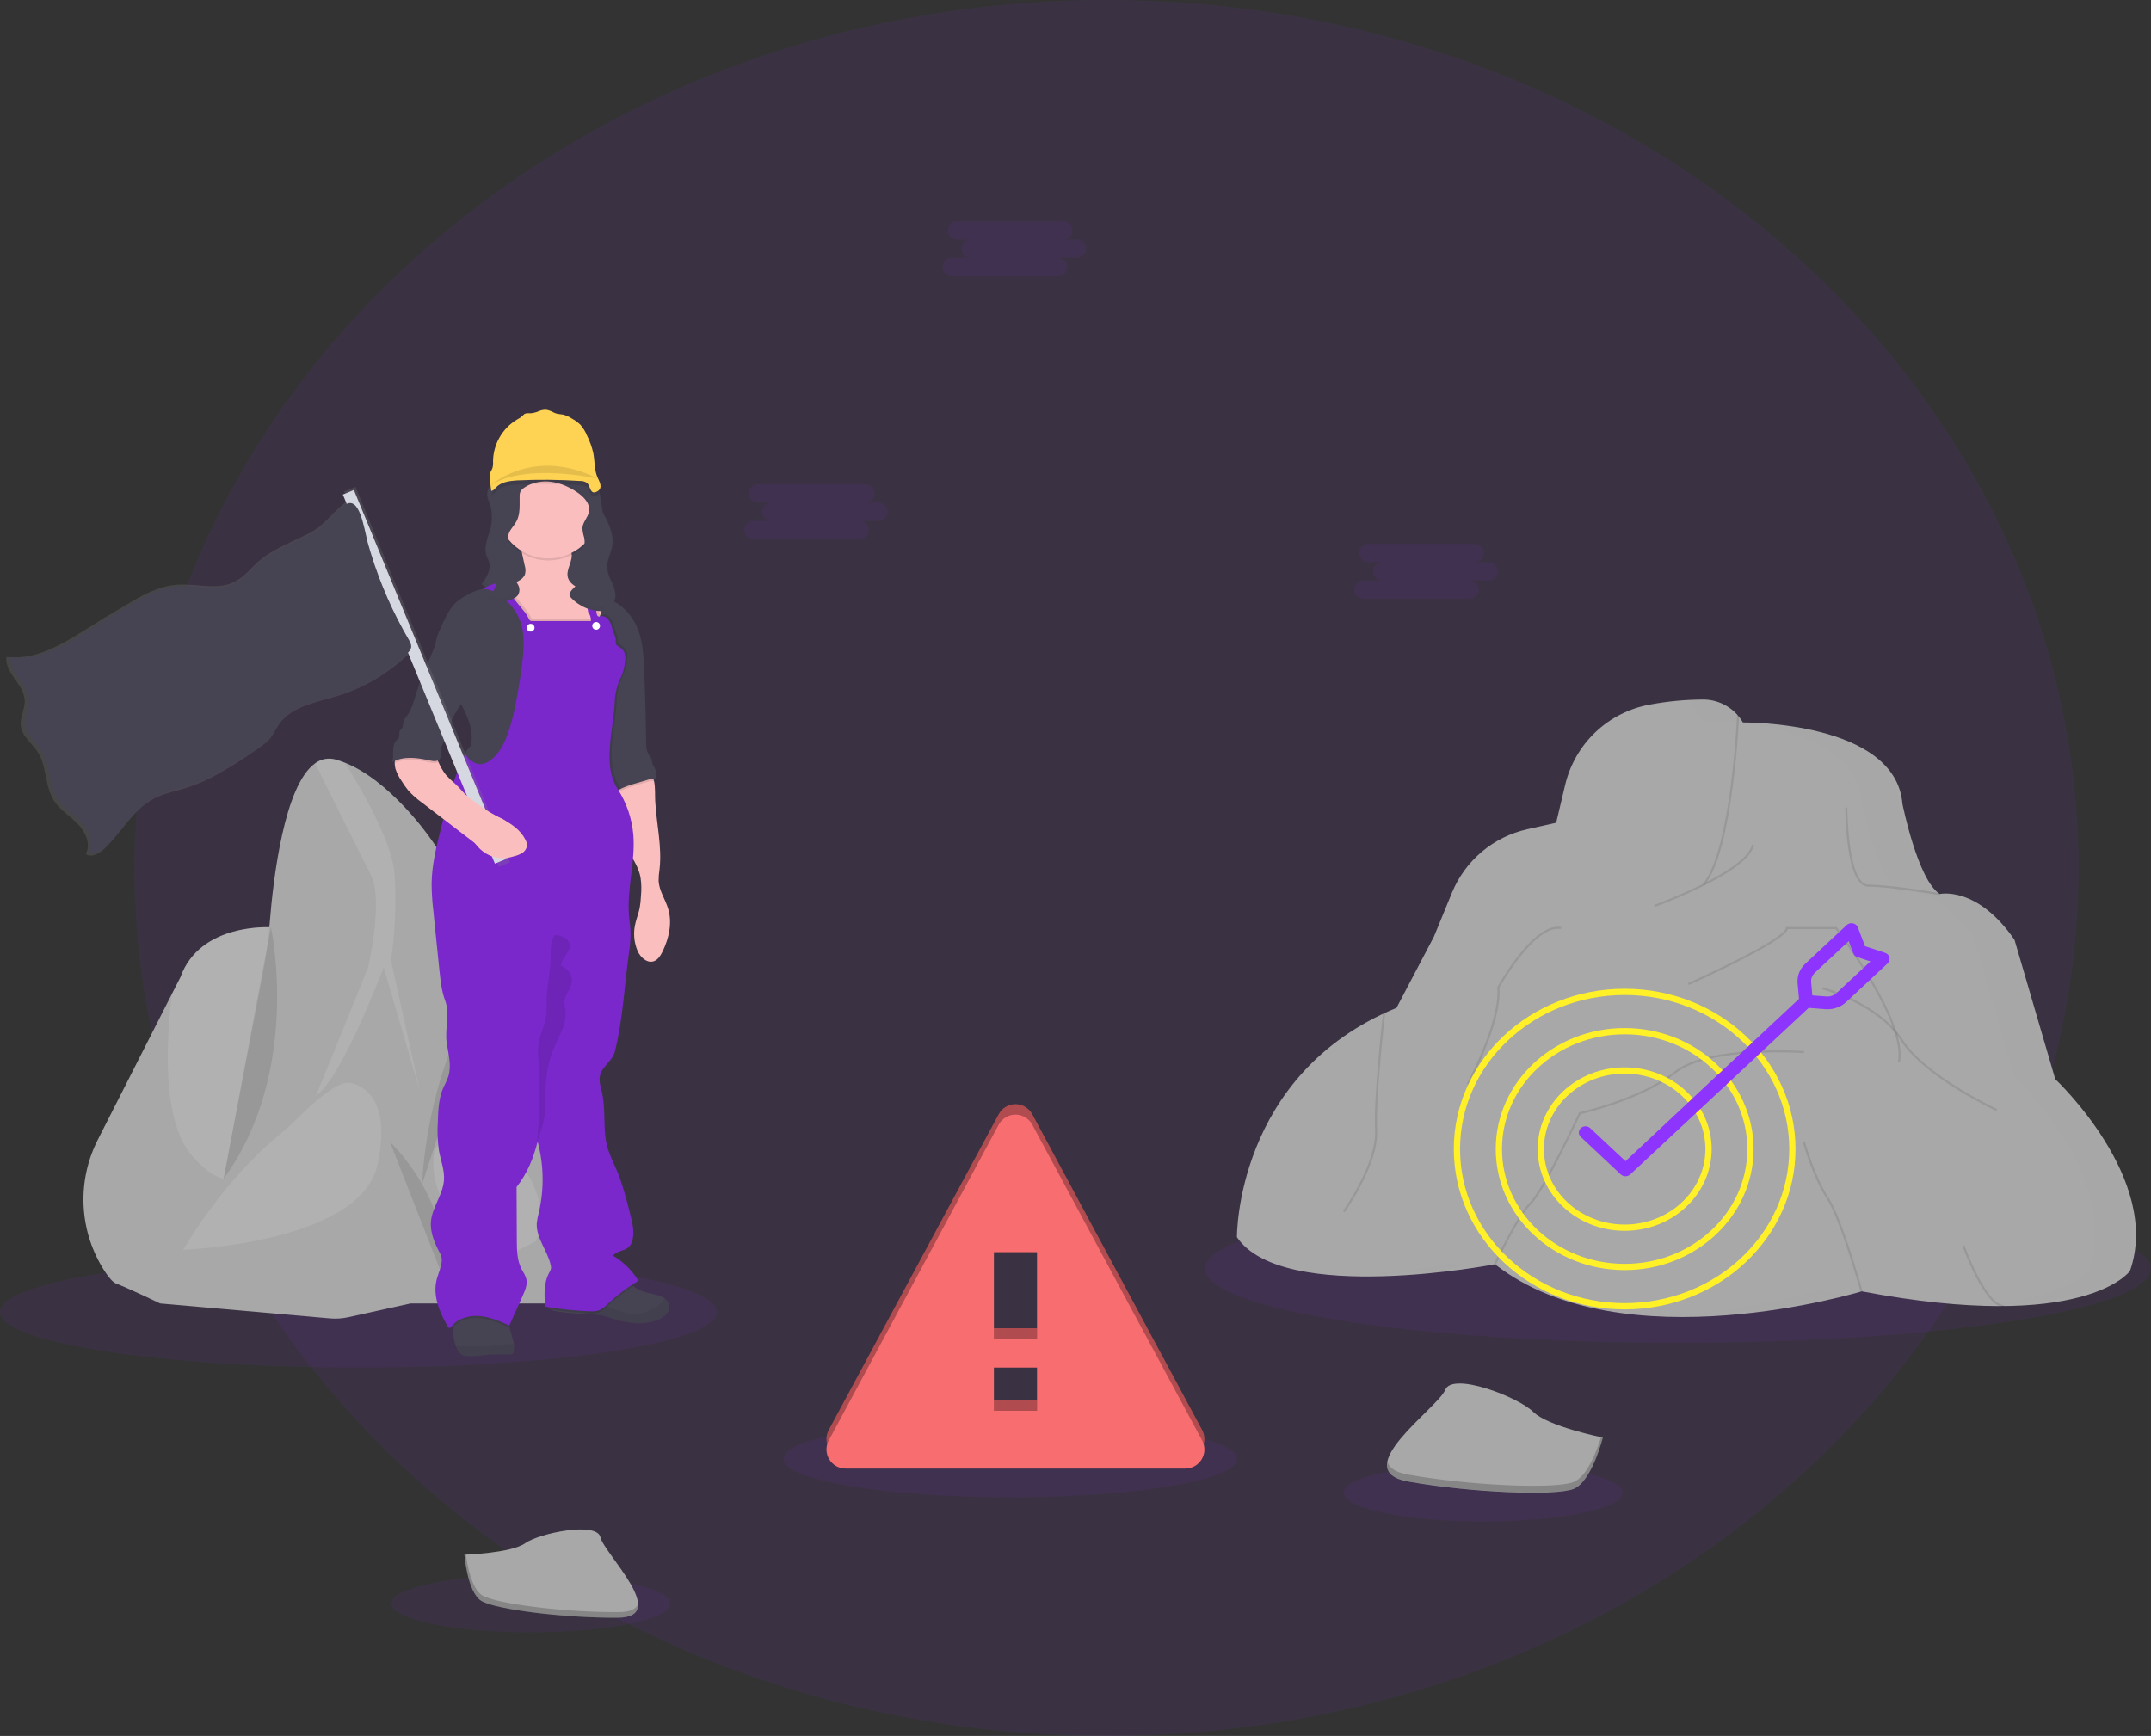<svg width="1032" height="833" viewBox="0 0 1032 833" fill="none" xmlns="http://www.w3.org/2000/svg">
<rect x="0" y="0" width="1032" height="833" fill="#333333" stroke="none"/>
<g clip-path="url(#clip0)">
<path opacity="0.1" d="M530.872 833.01C788.441 833.01 997.243 646.534 997.243 416.505C997.243 186.476 788.441 0 530.872 0C273.302 0 64.5 186.476 64.5 416.505C64.5 646.534 273.302 833.01 530.872 833.01Z" fill="#7A28CB"/>
<path opacity="0.1" d="M171.96 656.242C266.931 656.242 343.92 644.301 343.92 629.571C343.92 614.84 266.931 602.899 171.96 602.899C76.989 602.899 0 614.84 0 629.571C0 644.301 76.989 656.242 171.96 656.242Z" fill="#7A28CB"/>
<path opacity="0.1" d="M254.615 783.299C291.554 783.299 321.499 777.109 321.499 769.473C321.499 761.837 291.554 755.647 254.615 755.647C217.675 755.647 187.73 761.837 187.73 769.473C187.73 777.109 217.675 783.299 254.615 783.299Z" fill="#7A28CB"/>
<path opacity="0.1" d="M711.632 730.106C748.572 730.106 778.517 723.916 778.517 716.28C778.517 708.644 748.572 702.453 711.632 702.453C674.693 702.453 644.748 708.644 644.748 716.28C644.748 723.916 674.693 730.106 711.632 730.106Z" fill="#7A28CB"/>
<path opacity="0.1" d="M484.679 718.506C544.748 718.506 593.443 710.251 593.443 700.068C593.443 689.885 544.748 681.63 484.679 681.63C424.61 681.63 375.914 689.885 375.914 700.068C375.914 710.251 424.61 718.506 484.679 718.506Z" fill="#7A28CB"/>
<path opacity="0.1" d="M805.162 644.338C930.45 644.338 1032.02 628.419 1032.02 608.782C1032.02 589.145 930.45 573.227 805.162 573.227C679.874 573.227 578.308 589.145 578.308 608.782C578.308 628.419 679.874 644.338 805.162 644.338Z" fill="#7A28CB"/>
<path d="M47.019 546.719C41.923 556.639 39.542 567.732 40.12 578.871C40.698 590.009 44.213 600.796 50.308 610.135C52.307 613.136 54.147 615.297 55.617 615.867C62.665 618.638 76.782 625.451 76.782 625.451L110.775 612.086C110.775 612.086 116.294 582.874 121.513 557.794C125.072 540.687 128.511 525.51 129.921 522.849C133.44 516.297 129.921 444.957 129.921 444.957C129.921 444.957 95.928 442.677 86.58 468.897L82.491 476.901L47.019 546.719Z" fill="#A8A8A8"/>
<path opacity="0.1" d="M92.131 554.621C112.797 578.322 121.515 557.823 121.515 557.823C125.074 540.715 128.513 525.538 129.923 522.877C133.442 516.324 129.923 444.983 129.923 444.983C129.923 444.983 95.93 442.702 86.582 468.923L82.493 476.927C79.873 497.906 77.284 537.564 92.131 554.621Z" fill="white"/>
<path d="M96.675 620.681L216.647 606.815L238.052 465.872L221.865 429.266C215.027 413.677 205.558 399.382 193.872 387.007C185.724 378.414 175.876 370.15 165.519 365.998C164.103 365.427 162.658 364.933 161.19 364.517C159.501 364.004 157.716 363.897 155.979 364.205C154.242 364.513 152.601 365.226 151.192 366.288C136.395 376.783 131.107 421.403 129.397 442.882C128.694 451.709 127.502 460.489 125.828 469.184L96.675 620.681Z" fill="#A8A8A8"/>
<path opacity="0.1" d="M176.559 464.362L151.567 525.889C164.663 516.305 184.067 464.112 184.067 464.112L201.452 523.618L187.596 460.9C189.624 447.281 190.214 433.485 189.355 419.742C188.256 403.995 173.49 378.724 165.473 365.998C164.057 365.427 162.612 364.933 161.144 364.517C159.456 364.004 157.671 363.897 155.933 364.205C154.196 364.513 152.556 365.226 151.147 366.288C157.445 378.944 173.19 410.588 177.989 419.992C184.077 431.837 176.559 464.362 176.559 464.362Z" fill="white"/>
<path d="M196.952 625.465H262.046C264.724 625.466 267.374 624.922 269.835 623.865C272.296 622.809 274.516 621.263 276.361 619.322C278.206 617.38 279.637 615.083 280.568 612.57C281.498 610.058 281.907 607.382 281.772 604.706C280.332 576.773 276.683 526.971 268.005 495.357C263.316 478.3 257.867 469.346 252.869 464.934C250.524 462.67 247.498 461.245 244.261 460.882C241.805 460.67 239.347 461.267 237.262 462.583C225.175 474.178 211.058 535.195 211.058 535.195L196.952 625.465Z" fill="#A8A8A8"/>
<path opacity="0.1" d="M257.045 571.36C259.724 578.792 260.784 587.363 257.045 595.715L242.538 602.887C242.538 602.887 203.547 586.353 208.286 552.466C208.286 552.466 209.566 545.464 222.992 546.004C230.544 546.369 237.815 548.976 243.88 553.492C249.944 558.008 254.527 564.228 257.045 571.36V571.36Z" fill="white"/>
<path opacity="0.1" d="M241.566 482.26C241.116 470.375 247.565 466.253 252.893 464.942C250.549 462.678 247.523 461.254 244.285 460.89C240.576 463.996 237.947 468.2 236.777 472.896L223.18 539.215C223.18 539.215 242.326 502.179 241.566 482.26Z" fill="white"/>
<path d="M179.837 534.706L212.069 578.822L217.658 615.236L196.943 625.47L167.08 632.073C164.203 632.712 161.246 632.904 158.312 632.643L76.821 625.47L87.908 599.75L126.199 545.96L179.837 534.706Z" fill="#A8A8A8"/>
<path opacity="0.1" d="M167.373 519.547C167.373 519.547 189.368 521.057 181.11 558.874C172.852 596.691 87.881 599.722 87.881 599.722C87.881 599.722 105.937 567.708 133.711 544.768C136.83 542.197 139.839 539.515 142.709 536.654C149.097 530.261 161.314 519.026 167.373 519.547Z" fill="white"/>
<path opacity="0.1" d="M187.151 548.067C187.151 548.067 216.954 575.209 214.145 616.978Z" fill="black"/>
<path opacity="0.1" d="M237.277 462.58C237.277 462.58 206.004 504.196 202.495 568.23Z" fill="black"/>
<path opacity="0.1" d="M129.962 444.958C129.962 444.958 145.098 513.738 107.307 565.581Z" fill="black"/>
<path d="M405.653 699.669H568.761C570.337 699.661 571.885 699.244 573.253 698.46C574.621 697.676 575.763 696.551 576.568 695.195C577.373 693.838 577.814 692.297 577.848 690.719C577.881 689.142 577.506 687.583 576.759 686.194L495.245 534.646C494.464 533.193 493.304 531.979 491.889 531.133C490.473 530.287 488.855 529.84 487.207 529.84C485.558 529.84 483.94 530.287 482.525 531.133C481.109 531.979 479.95 533.193 479.168 534.646L397.614 686.194C396.866 687.586 396.491 689.149 396.526 690.729C396.561 692.31 397.006 693.854 397.815 695.212C398.625 696.57 399.773 697.694 401.147 698.475C402.52 699.256 404.073 699.668 405.653 699.669V699.669ZM497.585 671.977H476.829V651.218H497.585V671.977ZM497.585 637.372H476.829V595.843H497.585V637.372Z" fill="#A8494B"/>
<path opacity="0.1" d="M405.653 699.669H568.761C570.337 699.661 571.885 699.244 573.253 698.46C574.621 697.676 575.763 696.551 576.568 695.195C577.373 693.838 577.814 692.297 577.848 690.719C577.881 689.142 577.506 687.583 576.759 686.194L495.245 534.646C494.464 533.193 493.304 531.979 491.889 531.133C490.473 530.287 488.855 529.84 487.207 529.84C485.558 529.84 483.94 530.287 482.525 531.133C481.109 531.979 479.95 533.193 479.168 534.646L397.614 686.194C396.866 687.586 396.491 689.149 396.526 690.729C396.561 692.31 397.006 693.854 397.815 695.212C398.625 696.57 399.773 697.694 401.147 698.475C402.52 699.256 404.073 699.668 405.653 699.669V699.669ZM497.585 671.977H476.829V651.218H497.585V671.977ZM497.585 637.372H476.829V595.843H497.585V637.372Z" fill="#F86D70"/>
<path d="M405.653 704.692H568.761C570.337 704.684 571.885 704.267 573.253 703.483C574.621 702.699 575.763 701.574 576.568 700.218C577.373 698.861 577.814 697.319 577.848 695.742C577.881 694.165 577.506 692.605 576.759 691.216L495.245 539.663C494.464 538.21 493.304 536.996 491.889 536.15C490.473 535.304 488.855 534.857 487.207 534.857C485.558 534.857 483.94 535.304 482.525 536.15C481.109 536.996 479.95 538.21 479.168 539.663L397.614 691.216C396.866 692.608 396.491 694.171 396.526 695.752C396.561 697.333 397.006 698.877 397.815 700.235C398.625 701.592 399.773 702.717 401.147 703.498C402.52 704.279 404.073 704.691 405.653 704.692V704.692ZM497.585 676.999H476.829V656.239H497.585V676.999ZM497.585 642.392H476.829V600.863H497.585V642.392Z" fill="#F86D70"/>
<path d="M233.76 236.832C233.65 238.923 234.69 240.834 235.3 242.834C236.309 246.699 236.208 250.77 235.01 254.58C233.89 258.581 232.011 262.813 233.44 266.725C233.77 267.645 234.27 268.486 234.57 269.406C235.81 273.208 233.51 277.21 230.991 280.321L240.879 287.254C242.323 288.452 244.04 289.273 245.878 289.645C247.728 289.865 249.877 288.875 250.257 287.054C250.387 286.434 250.257 285.784 250.377 285.153C250.499 284.338 250.814 283.564 251.296 282.896C251.777 282.227 252.412 281.684 253.147 281.312C254.632 280.583 256.288 280.275 257.936 280.421C264.005 280.751 269.164 284.743 274.683 287.304C278.321 288.881 282.092 290.133 285.951 291.046C288.14 291.616 290.57 292.136 292.549 291.046C294.529 289.955 295.439 287.424 295.289 285.133C294.982 282.855 294.271 280.649 293.189 278.62C292.098 276.594 291.441 274.362 291.26 272.067C291.26 268.706 293.099 265.645 293.719 262.343C294.589 257.651 292.819 252.879 290.66 248.617C288.5 244.355 285.881 240.253 284.831 235.611C284.622 234.204 284.257 232.825 283.741 231.499C283.241 230.493 282.563 229.585 281.741 228.818C278.032 225.147 272.743 223.406 267.564 223.026C262.385 222.646 257.156 223.496 252.017 224.386C250.056 224.666 248.125 225.125 246.248 225.757C243.565 226.824 241.018 228.204 238.659 229.869C236.32 231.489 233.91 233.86 233.76 236.832Z" fill="#464353"/>
<g opacity="0.1">
<path opacity="0.1" d="M291.208 270.016C291.208 270.316 291.208 270.616 291.268 270.906C291.578 267.975 293.118 265.224 293.668 262.293C293.88 261.118 293.944 259.921 293.858 258.731C293.858 259.251 293.758 259.731 293.668 260.292C293.038 263.593 291.168 266.654 291.208 270.016Z" fill="black"/>
<path opacity="0.1" d="M235.955 246.833C236.072 244.808 235.846 242.779 235.285 240.83C234.693 239.312 234.209 237.754 233.835 236.168C233.835 236.378 233.755 236.578 233.745 236.788C233.635 238.879 234.675 240.79 235.285 242.791C235.671 244.106 235.896 245.463 235.955 246.833V246.833Z" fill="black"/>
<path opacity="0.1" d="M295.179 284.593C295.109 285.487 294.83 286.352 294.364 287.118C293.899 287.884 293.26 288.531 292.499 289.005C290.499 290.095 288.09 289.575 285.9 289.005C282.04 288.093 278.269 286.837 274.632 285.253C269.113 282.702 263.954 278.71 257.885 278.38C256.238 278.234 254.582 278.541 253.096 279.27C252.362 279.643 251.727 280.186 251.245 280.854C250.763 281.523 250.449 282.297 250.327 283.112C250.257 283.742 250.327 284.392 250.207 285.013C249.817 286.834 247.677 287.824 245.828 287.604C243.99 287.232 242.272 286.41 240.829 285.213L231.94 278.97C231.61 279.42 231.28 279.86 230.94 280.271L240.829 287.214C242.272 288.411 243.99 289.233 245.828 289.605C247.677 289.825 249.827 288.834 250.207 287.014C250.337 286.393 250.207 285.743 250.327 285.113C250.449 284.298 250.763 283.524 251.245 282.855C251.727 282.187 252.362 281.644 253.096 281.271C254.582 280.542 256.238 280.234 257.885 280.381C263.954 280.711 269.113 284.703 274.632 287.254C278.269 288.838 282.04 290.094 285.9 291.005C288.09 291.576 290.519 292.096 292.499 291.005C294.479 289.915 295.389 287.384 295.239 285.093C295.229 284.923 295.199 284.763 295.179 284.593Z" fill="black"/>
<path opacity="0.1" d="M234.574 269.341C234.697 269.743 234.788 270.155 234.844 270.572C234.999 269.488 234.907 268.383 234.574 267.34C234.274 266.42 233.774 265.58 233.444 264.659C233.204 263.991 233.049 263.295 232.984 262.588C232.837 263.963 232.994 265.353 233.444 266.66C233.774 267.58 234.274 268.431 234.574 269.341Z" fill="black"/>
</g>
<path d="M246.298 648.961C246.23 649.246 246.068 649.499 245.838 649.681C245.595 649.808 245.322 649.866 245.049 649.851C241.489 649.931 237.93 649.851 234.381 650.101C231.022 650.391 227.653 651.102 224.303 650.722C223.232 650.759 222.175 650.463 221.28 649.873C220.384 649.284 219.694 648.43 219.305 647.43C219.093 646.994 218.906 646.546 218.745 646.089C217.822 643.731 217.357 641.219 217.375 638.686C217.375 638.016 217.375 637.366 217.375 636.685C217.331 635.952 217.234 635.223 217.085 634.504C216.782 633.681 216.818 632.77 217.185 631.973C218.605 629.382 222.034 628.862 224.673 628.662C230.788 628.201 236.937 628.653 242.919 630.002C243.389 632.303 243.919 634.584 244.479 636.865C244.892 638.54 245.332 640.207 245.798 641.868C246.112 642.896 246.365 643.942 246.558 644.999C246.806 646.321 246.716 647.683 246.298 648.961Z" fill="#464353"/>
<path opacity="0.06" d="M246.299 648.972C246.231 649.256 246.069 649.51 245.839 649.692C245.596 649.818 245.323 649.877 245.049 649.862C241.49 649.942 237.931 649.862 234.382 650.112C231.023 650.402 227.654 651.112 224.304 650.732C223.233 650.77 222.176 650.474 221.281 649.884C220.385 649.294 219.695 648.441 219.305 647.441C219.094 647.005 218.907 646.557 218.746 646.1H220.025C224.234 646.1 228.453 645.95 232.662 645.95C233.932 645.95 235.212 645.89 236.471 645.74C237.731 645.59 238.761 645.38 239.911 645.24C241.632 645.075 243.361 645.005 245.089 645.03H246.509C246.769 646.341 246.697 647.696 246.299 648.972Z" fill="black"/>
<path d="M319.928 630.395C318.813 631.696 317.39 632.697 315.788 633.305C308.669 636.305 300.44 634.955 293.091 632.515C291.447 631.904 289.759 631.419 288.042 631.065C286.475 630.845 284.894 630.734 283.312 630.735C282.182 630.735 281.053 630.645 279.923 630.575C277.063 630.394 274.213 630.114 271.374 629.834C269.394 629.689 267.428 629.392 265.494 628.944C264.945 628.803 264.416 628.588 263.925 628.304V628.304C263.505 628.12 263.147 627.82 262.892 627.439C262.637 627.058 262.496 626.612 262.485 626.154C262.565 624.884 263.885 624.154 265.045 623.604C275.333 619.153 286.512 617.223 297.61 615.672C298.739 615.484 299.839 615.148 300.88 614.672C302.13 614.172 302.26 614.992 302.88 615.912C303.173 616.338 303.508 616.734 303.88 617.093C305.085 618.182 306.501 619.012 308.039 619.533C310.739 620.533 313.628 620.803 316.328 621.753C317.145 622.037 317.926 622.413 318.658 622.873C319.303 623.225 319.86 623.72 320.285 624.32C320.71 624.92 320.992 625.609 321.11 626.335C321.228 627.061 321.178 627.804 320.964 628.508C320.751 629.211 320.379 629.857 319.878 630.395H319.928Z" fill="#464353"/>
<path opacity="0.06" d="M319.949 630.389C318.834 631.691 317.411 632.692 315.809 633.3C308.691 636.301 300.462 634.951 293.113 632.51C291.469 631.899 289.781 631.414 288.064 631.059C286.497 630.839 284.917 630.729 283.335 630.729C282.205 630.729 281.075 630.639 279.945 630.569C280.865 629.698 281.805 628.848 282.765 628.028C283.46 627.377 284.262 626.849 285.134 626.467C286.221 626.11 287.379 626.031 288.504 626.237C294.223 627.027 299.362 631.039 305.131 630.689C307.819 630.379 310.419 629.539 312.78 628.218C314.7 627.435 316.412 626.216 317.779 624.656C318.192 624.118 318.507 623.512 318.709 622.865C319.355 623.217 319.911 623.712 320.336 624.312C320.761 624.912 321.043 625.602 321.161 626.328C321.279 627.054 321.229 627.797 321.015 628.501C320.802 629.205 320.43 629.851 319.929 630.389H319.949Z" fill="black"/>
<path d="M317.915 456.53C316.916 458.53 315.636 460.701 313.476 461.322C310.337 462.222 307.318 459.401 305.948 456.439C304.081 452.093 303.729 447.244 304.948 442.673C305.518 440.362 306.388 438.141 306.878 435.82C307.231 433.867 307.445 431.891 307.518 429.908C307.813 426.949 307.743 423.965 307.308 421.024C305.698 412.43 298.31 406.017 295.85 397.573C294.611 393.361 294.671 388.879 294.741 384.488C294.717 383.377 294.832 382.268 295.081 381.186C295.155 380.891 295.255 380.603 295.381 380.326C297.03 376.664 301.919 376.164 305.318 374.033C307.198 372.862 311.467 369.091 313.046 372.532C313.388 373.299 313.642 374.101 313.806 374.923C314.456 377.985 314.196 381.576 314.356 384.468C314.966 395.392 317.685 406.297 316.426 417.162C316.125 419.014 315.978 420.888 315.986 422.765C316.256 427.467 319.195 431.538 320.545 436.04C322.624 442.813 320.955 450.187 317.915 456.53Z" fill="#FBBEBE"/>
<path opacity="0.1" d="M313.886 374.938C313.143 374.668 312.329 374.668 311.586 374.938L304.819 376.939C302.448 377.572 300.136 378.412 297.912 379.45C296.941 379.927 296.02 380.5 295.163 381.161C295.237 380.866 295.338 380.578 295.463 380.3C297.112 376.639 302 376.139 305.399 374.008C307.278 372.837 311.546 369.065 313.126 372.507C313.47 373.286 313.725 374.102 313.886 374.938V374.938Z" fill="black"/>
<path d="M314.296 374.191C313.888 373.944 313.428 373.794 312.953 373.756C312.477 373.718 311.999 373.792 311.557 373.971L304.789 375.972C302.417 376.605 300.105 377.445 297.88 378.483C296.699 379.058 295.595 379.777 294.591 380.624C291.432 375.132 290.592 368.619 290.012 362.316C289.692 358.645 289.452 354.963 289.312 351.311C289.155 348.683 289.209 346.047 289.472 343.428C289.852 340.426 290.722 337.495 291.262 334.514C291.583 332.768 291.79 331.004 291.882 329.231C292.141 325.359 291.963 321.469 291.352 317.636C290.77 313.562 289.841 309.546 288.572 305.631C287.932 303.84 287.163 302.109 286.463 300.349L286.223 299.728C284.959 296.501 283.927 293.188 283.134 289.814C282.814 288.433 282.794 286.983 281.734 286.042C282.729 285.922 283.732 285.882 284.733 285.922C284.933 285.922 285.133 285.922 285.333 285.922C289.44 286.181 293.397 287.565 296.77 289.924C301.115 293.061 304.417 297.432 306.248 302.47C308.358 308.102 308.708 314.225 308.978 320.237C309.517 332.056 309.851 343.881 309.977 355.713C309.977 357.984 310.077 360.405 311.377 362.276C311.742 362.737 312.076 363.222 312.377 363.727C312.847 364.727 312.777 365.838 313.157 366.848C313.436 367.455 313.753 368.043 314.106 368.609C314.554 369.466 314.803 370.412 314.836 371.379C314.869 372.345 314.685 373.306 314.296 374.191Z" fill="#464353"/>
<path d="M247.747 256.753C246.747 256.424 245.747 256.075 244.747 255.756L246.827 255.916C247.173 256.148 247.483 256.43 247.747 256.753Z" fill="#FBBEBE"/>
<path d="M288.714 292.855C288.514 293.535 288.314 294.216 288.094 294.856C287.586 296.5 286.968 298.108 286.244 299.669C285.111 302.233 283.507 304.561 281.515 306.533C280.857 307.226 280.05 307.76 279.155 308.094C278.398 308.287 277.616 308.362 276.836 308.314C274.169 308.314 271.503 308.274 268.837 308.194C266.761 308.217 264.689 308.012 262.658 307.583C260.422 306.973 258.297 306.014 256.359 304.742C248.89 300.119 242.751 293.075 240.122 284.73C239.792 283.67 239.562 282.399 240.292 281.569C241.01 280.982 241.915 280.673 242.841 280.698H242.961C245.111 280.418 247.182 279.707 249.05 278.607C250.261 277.987 251.236 276.989 251.83 275.765C252.235 274.314 252.204 272.776 251.74 271.343L249.52 261.257C249.289 259.642 248.683 258.103 247.751 256.765C248.4 256.995 249.05 257.205 249.75 257.385C255.929 259.056 262.688 258.045 268.747 260.236C271.067 261.087 273.386 262.618 274.086 264.999C275.256 269.001 271.347 273.154 272.466 277.156C273.216 279.878 275.986 281.448 278.465 282.719L280.135 283.57L284.764 285.921L285.404 286.241L285.504 286.291C286.964 287.032 288.504 287.952 289.014 289.523C289.231 290.64 289.127 291.795 288.714 292.855V292.855Z" fill="#FBBEBE"/>
<path opacity="0.1" d="M300.908 316.338C300.738 318.896 300.115 321.403 299.068 323.742C297.061 327.788 295.985 332.232 295.919 336.748C295.149 350.255 290.02 366.333 297.369 377.679C297.548 377.959 297.728 378.239 297.898 378.53C296.718 379.104 295.613 379.824 294.609 380.671C291.45 375.178 290.61 368.665 290.03 362.361C289.71 358.69 289.47 355.008 289.33 351.356C289.174 348.728 289.227 346.091 289.49 343.472C289.87 340.47 290.74 337.539 291.28 334.557C291.601 332.812 291.809 331.047 291.9 329.275C292.159 325.402 291.981 321.512 291.37 317.679C290.789 313.605 289.859 309.588 288.591 305.673C287.951 303.882 287.181 302.151 286.481 300.39L286.241 299.77C285.108 302.334 283.504 304.662 281.512 306.633C280.855 307.326 280.048 307.86 279.153 308.194C278.396 308.388 277.613 308.462 276.833 308.414C274.167 308.414 271.501 308.374 268.835 308.294C266.76 308.317 264.688 308.112 262.657 307.684C260.421 307.073 258.295 306.115 256.358 304.842C248.89 300.22 242.751 293.176 240.122 284.832C239.792 283.772 239.562 282.501 240.292 281.671C241.01 281.084 241.915 280.775 242.841 280.8H242.961L251.959 291.936C252.991 293.114 253.865 294.423 254.558 295.828C254.693 296.299 254.973 296.716 255.358 297.018C255.671 297.161 256.015 297.223 256.358 297.198C264.806 297.198 276.063 297.198 284.512 297.198C284.539 295.7 284.106 294.23 283.272 292.986C283.012 293.046 282.662 293.066 283.202 292.906C282.713 289.658 281.665 286.52 280.103 283.632C280.009 283.433 279.906 283.239 279.793 283.051C279.121 282.061 278.621 280.966 278.313 279.81C279.38 279.469 280.526 279.469 281.592 279.81C282.822 280.34 283.462 281.671 284.002 282.901C284.462 283.902 284.921 284.972 285.331 286.023C285.331 286.133 285.431 286.253 285.471 286.363C286.343 288.433 286.903 290.621 287.131 292.856C287.191 293.677 287.391 294.717 288.071 294.987C288.178 295.036 288.293 295.063 288.411 295.067C289.115 294.81 289.879 294.767 290.607 294.945C291.335 295.123 291.994 295.514 292.5 296.068C293.483 297.195 294.17 298.55 294.499 300.01C294.824 301.469 295.3 302.891 295.919 304.252C297.209 306.713 295.239 307.814 297.568 309.325C298.658 309.924 299.595 310.766 300.308 311.786C300.967 313.207 301.176 314.795 300.908 316.338V316.338Z" fill="black"/>
<path opacity="0.1" d="M242.844 630.053C243.314 632.354 243.843 634.635 244.403 636.916L244.343 637.056C239.774 635.055 235.095 632.964 230.107 632.524C225.478 632.124 220.449 633.374 217.3 636.736C217.256 636.003 217.159 635.274 217.01 634.555C216.706 633.731 216.742 632.821 217.11 632.024C218.529 629.433 221.959 628.912 224.598 628.712C230.713 628.251 236.862 628.703 242.844 630.053Z" fill="black"/>
<path opacity="0.1" d="M282.211 294.832C282.681 294.832 282.511 294.832 282.281 294.912C282.051 294.992 281.671 294.992 282.211 294.832Z" fill="black"/>
<path opacity="0.1" d="M303.925 617.092C299.467 619.935 295.277 623.178 291.408 626.783C290.285 627.986 288.945 628.966 287.459 629.673C285.924 630.167 284.303 630.334 282.7 630.163C276.411 629.908 270.142 629.287 263.925 628.303V628.303C263.505 628.119 263.147 627.818 262.892 627.437C262.637 627.057 262.496 626.611 262.485 626.153C262.565 624.883 263.885 624.153 265.044 623.603C275.332 619.152 286.509 617.222 297.607 615.672C298.736 615.484 299.835 615.148 300.876 614.672C302.126 614.172 302.256 614.992 302.875 615.912C303.184 616.341 303.536 616.736 303.925 617.092V617.092Z" fill="black"/>
<path d="M230.6 283.209C232.07 284.519 233.75 285.58 235.239 286.85C239.238 290.242 241.758 294.984 244.237 299.606C242.767 300.138 241.177 300.245 239.648 299.916C238.862 304.355 238.995 308.907 240.038 313.292C238.038 314.666 236.484 316.596 235.569 318.845C234.859 321.127 234.37 323.472 234.11 325.848C232.67 336.259 231.224 346.671 229.771 357.082C229.741 358.101 229.392 359.085 228.771 359.893C228.493 360.118 228.239 360.369 228.011 360.644C227.705 361.317 227.584 362.059 227.661 362.795C227.601 363.525 227.121 364.396 226.391 364.295C226.037 364.211 225.722 364.006 225.502 363.715C224.772 362.942 224.103 362.112 223.502 361.234C217.603 372.559 214.764 384.765 211.645 397.15C209.415 405.974 207.186 414.898 207.076 424.003C207.106 428.31 207.376 432.612 207.886 436.888L208.766 445.672C209.475 452.736 210.185 459.809 210.955 466.872C211.455 471.354 211.955 475.876 213.564 480.098C215.964 486.511 213.304 493.744 214.324 500.527C215.124 505.84 216.714 511.332 215.114 516.454C214.474 518.505 213.354 520.376 212.515 522.357C210.455 527.279 210.245 532.752 210.065 538.084C209.741 542.758 209.916 547.454 210.585 552.091C211.445 556.883 213.374 561.575 212.995 566.417C212.465 573.31 207.386 579.203 206.766 586.086C206.276 591.578 208.686 596.881 211.275 601.753C213.184 605.345 210.525 609.987 209.515 613.939C207.516 621.682 210.845 629.786 214.924 636.659C215.028 636.895 215.212 637.086 215.444 637.199C215.914 637.369 216.334 636.909 216.644 636.519C219.713 632.577 225.152 631.086 230.141 631.517C235.129 631.947 239.798 634.008 244.377 636.049L250.866 621.592C251.965 619.141 253.085 616.49 252.535 613.859C252.145 611.978 250.936 610.387 250.076 608.666C248.076 604.604 247.976 599.872 247.956 595.32L247.836 569.608C252.895 563.246 255.985 555.682 257.934 547.779C260.925 558.895 261.131 570.579 258.534 581.794C258.053 583.49 257.719 585.224 257.534 586.976C257.144 594.11 262.733 600.142 264.223 607.126C264.367 607.66 264.408 608.217 264.343 608.766C264.175 609.442 263.894 610.085 263.513 610.667C260.833 615.529 261.123 621.422 261.513 626.965C268.524 628.186 275.608 628.945 282.718 629.236C284.321 629.396 285.94 629.229 287.477 628.745C288.964 628.035 290.303 627.05 291.426 625.844C295.966 621.571 300.95 617.798 306.293 614.589C303.309 609.635 299.133 605.507 294.146 602.583C295.755 600.212 299.424 600.402 301.564 598.502C302.638 597.438 303.34 596.055 303.563 594.56C304.363 590.638 303.374 586.556 302.384 582.704C300.464 575.121 298.535 567.508 295.385 560.344C293.961 557.4 292.706 554.377 291.626 551.29C289.007 542.666 290.836 533.282 288.857 524.468C288.217 521.647 287.187 518.735 287.907 515.924C289.007 511.592 293.906 509.021 294.985 504.679C298.855 489.222 299.544 473.205 301.744 457.428C302.236 454.414 302.5 451.367 302.534 448.314C302.534 445.122 301.964 441.961 301.734 438.779C300.834 426.043 304.903 413.338 303.863 400.612C303.198 392.77 300.616 385.211 296.345 378.602C288.997 367.247 294.126 351.18 294.895 337.673C294.953 333.157 296.026 328.712 298.035 324.667C299.091 322.331 299.717 319.823 299.884 317.264C300.193 315.687 299.997 314.052 299.324 312.592C298.621 311.568 297.686 310.725 296.595 310.131C294.266 308.61 296.235 307.51 294.945 305.049C294.325 303.688 293.849 302.266 293.526 300.807C293.199 299.349 292.511 297.997 291.526 296.875C291.021 296.321 290.362 295.93 289.634 295.752C288.906 295.574 288.141 295.617 287.437 295.874C286.487 295.874 286.227 294.614 286.148 293.663C285.878 290.182 284.438 286.91 283.028 283.709C282.488 282.478 281.849 281.148 280.619 280.618C279.548 280.282 278.4 280.282 277.33 280.618C277.639 281.778 278.143 282.877 278.819 283.869C280.552 286.911 281.705 290.25 282.218 293.713C281.219 294.014 283.218 293.713 282.218 293.713C283.114 294.962 283.574 296.47 283.528 298.005C275.09 298.005 263.833 298.005 255.385 298.005C255.041 298.033 254.697 297.97 254.385 297.825C254 297.521 253.717 297.105 253.575 296.635C252.888 295.229 252.013 293.924 250.976 292.753L241.078 280.537C240.858 280.218 240.567 279.955 240.228 279.767C239.82 279.652 239.387 279.652 238.978 279.767C235.769 280.237 233.4 281.578 230.6 283.209Z" fill="#7A28CB"/>
<path opacity="0.1" d="M266.1 448.74C267.807 448.717 269.488 449.152 270.969 450.001C271.704 450.434 272.314 451.051 272.738 451.791C273.162 452.531 273.387 453.369 273.389 454.223C273.279 456.114 271.829 457.615 270.779 459.225C270.13 460.207 269.612 461.27 269.24 462.387C269.125 462.641 269.097 462.926 269.16 463.197C269.28 463.578 269.69 463.768 270.039 463.938C271.311 464.514 272.398 465.433 273.177 466.592C273.955 467.751 274.396 469.105 274.448 470.501C274.358 474.403 270.549 477.565 270.759 481.507C270.855 482.328 270.995 483.143 271.179 483.948C271.637 487.308 271.17 490.729 269.83 493.843C268.62 496.985 266.97 499.936 265.67 503.048C262.161 511.502 261.401 520.867 261.671 530.061C261.881 536.304 259.672 542.247 257.672 548.19C258.802 536.22 259.103 524.185 258.572 512.172C258.432 508.911 258.022 505.829 258.172 502.557C258.412 497.365 261.312 492.642 262.051 487.55C262.471 484.638 262.191 481.677 262.261 478.735C262.401 472.732 264.031 466.809 264.141 460.786C264.281 456.534 263.891 452.152 266.1 448.74Z" fill="black"/>
<path d="M224.386 285.342C222.398 286.333 220.538 287.563 218.847 289.004C217.08 290.761 215.602 292.787 214.468 295.006C213.088 297.523 211.849 300.114 210.759 302.77C209.349 306.211 208.18 310.023 209.149 313.614C210.029 316.866 212.519 319.397 214.238 322.288C215.958 325.18 216.968 328.571 218.287 331.743C220.047 335.974 222.456 339.916 224.196 344.158C225.936 348.4 226.985 353.162 225.886 357.574C225.566 358.875 223.456 359.885 223.456 361.216C223.456 363.417 226.635 365.808 228.745 366.448C231.174 367.198 233.824 366.078 235.813 364.447C239.462 361.556 241.682 357.224 243.322 352.862C245.961 345.859 247.371 338.425 248.64 331.042C249.56 325.62 250.42 320.187 250.91 314.725C251.36 309.803 251.5 304.721 250.2 299.998C248.987 295.664 246.628 291.738 243.371 288.633C240.772 286.132 236.513 282.771 232.734 282.681C229.745 282.671 226.945 283.931 224.386 285.342Z" fill="#464353"/>
<path d="M252.813 405.952C252.705 406.636 252.449 407.288 252.064 407.863C251.679 408.438 251.174 408.923 250.584 409.283C249.404 410.001 248.119 410.528 246.775 410.844C244.095 411.625 241.256 412.345 238.547 411.655C236.417 410.961 234.451 409.841 232.768 408.363L202.495 385.173C200.063 383.448 197.827 381.462 195.827 379.25C194.678 377.822 193.623 376.322 192.667 374.758C191.402 372.968 190.412 370.999 189.728 368.916C189.484 367.999 189.363 367.053 189.368 366.104C189.36 365.207 189.58 364.322 190.008 363.533C190.738 362.313 192.297 362.063 193.577 361.722C197.872 360.611 202.331 360.272 206.744 360.722C207.132 360.703 207.515 360.811 207.836 361.03C208.157 361.248 208.398 361.565 208.524 361.932C209.194 363.163 209.773 364.444 210.373 365.724C211.294 367.908 212.494 369.962 213.942 371.837C215.338 373.355 216.824 374.788 218.391 376.129C221.591 379.13 224.21 382.732 227.619 385.493C231.568 388.684 236.367 390.595 240.866 392.946C245.365 395.297 249.804 398.349 252.064 402.901C252.588 403.83 252.847 404.885 252.813 405.952Z" fill="#FBBEBE"/>
<path opacity="0.1" d="M287.856 244.171C287.857 250.488 285.447 256.567 281.119 261.164C276.79 265.762 270.87 268.531 264.569 268.905C258.268 269.279 252.062 267.231 247.22 263.178C242.379 259.125 239.267 253.375 238.521 247.102C237.775 240.83 239.452 234.509 243.209 229.433C246.965 224.357 252.518 220.908 258.731 219.793C264.943 218.677 271.347 219.979 276.633 223.432C281.919 226.885 285.687 232.228 287.166 238.368C287.625 240.269 287.857 242.217 287.856 244.171V244.171Z" fill="black"/>
<path d="M287.856 243.188C287.857 249.505 285.447 255.583 281.119 260.181C276.79 264.778 270.87 267.547 264.569 267.922C258.268 268.296 252.062 266.247 247.22 262.195C242.379 258.142 239.267 252.392 238.521 246.119C237.775 239.847 239.452 233.526 243.209 228.45C246.965 223.373 252.518 219.925 258.731 218.809C264.943 217.694 271.347 218.996 276.633 222.448C281.919 225.901 285.687 231.244 287.166 237.385C287.625 239.285 287.857 241.233 287.856 243.188V243.188Z" fill="#FBBEBE"/>
<path opacity="0.1" d="M210.373 365.684C209.234 366.414 207.544 366.174 206.134 365.854C200.576 364.614 194.437 363.723 189.368 366.104C189.36 365.207 189.58 364.322 190.008 363.533C190.738 362.313 192.297 362.063 193.577 361.722C197.872 360.611 202.331 360.272 206.744 360.722C207.132 360.703 207.515 360.811 207.836 361.03C208.157 361.248 208.398 361.565 208.524 361.932C209.194 363.123 209.773 364.404 210.373 365.684Z" fill="black"/>
<path d="M199.906 332.006C198.676 336.008 197.666 340.12 195.257 343.512C194.46 344.403 193.861 345.453 193.497 346.593C193.47 347.434 193.332 348.269 193.088 349.074C192.748 349.754 192.028 350.205 191.738 350.905C191.308 351.905 191.868 353.196 191.298 354.136C191.031 354.514 190.711 354.851 190.348 355.137C188.989 356.397 188.649 358.408 188.619 360.269C188.589 362.13 188.769 364.031 188.159 365.781C193.437 362.63 200.156 363.57 206.155 364.911C207.824 365.281 209.894 365.561 210.973 364.221C212.053 362.88 211.433 361.119 211.583 359.509C211.783 357.408 213.223 355.667 214.113 353.756C215.112 351.605 215.452 349.204 216.222 346.963C217.812 342.251 221.221 338.409 223.41 333.957C224.221 332.426 224.704 330.743 224.83 329.015C224.755 326.775 224.17 324.582 223.121 322.602C221.04 317.992 218.565 313.57 215.722 309.386C214.453 307.516 212.263 304.054 210.294 307.045C208.694 309.456 207.694 312.528 206.514 315.169C203.972 320.642 201.765 326.265 199.906 332.006Z" fill="#464353"/>
<path d="M290.138 293.185C287.136 293.392 284.126 292.926 281.328 291.82C278.529 290.714 276.013 288.996 273.962 286.792C273.617 286.478 273.367 286.072 273.242 285.622C273.185 285.037 273.349 284.451 273.702 283.981C274.902 282.13 276.971 280.91 277.931 278.919C278.891 276.928 278.561 274.637 278.651 272.456C278.811 268.544 280.351 264.673 280.481 260.821C280.527 259.835 280.453 258.847 280.261 257.879C279.8 256.442 279.518 254.954 279.421 253.448C279.551 250.516 282.19 248.235 282.63 245.344C283.2 241.662 280.151 238.461 277.081 236.34C274.741 234.716 272.2 233.401 269.523 232.428C267.879 231.839 266.176 231.426 264.444 231.198C261.216 230.761 257.929 231.129 254.876 232.268C253.613 232.745 252.417 233.384 251.317 234.169C250.663 234.583 250.117 235.15 249.728 235.82C249.407 236.574 249.264 237.392 249.308 238.211C249.248 242.303 249.708 246.655 247.758 250.216C246.758 252.127 245.059 253.678 244.229 255.699C243.889 256.539 243.677 257.426 243.599 258.33C243.499 259.267 243.449 260.209 243.449 261.151C243.389 266.423 243.449 271.986 246.128 276.558C247.074 277.94 247.932 279.38 248.698 280.87C249.069 281.623 249.241 282.459 249.197 283.298C249.154 284.137 248.896 284.951 248.448 285.662C247.907 286.31 247.222 286.824 246.448 287.163C244.463 288.116 242.303 288.649 240.103 288.728C237.903 288.807 235.71 288.431 233.661 287.623C236.057 285.351 237.702 282.402 238.377 279.17C239.053 275.938 238.726 272.576 237.44 269.535C236.718 268.306 236.249 266.946 236.061 265.533C236.161 264.26 236.5 263.018 237.061 261.871C238.431 258.112 238.643 254.028 237.67 250.146C237.061 247.765 236.001 245.464 235.811 243.013C235.652 241.163 235.733 239.3 236.051 237.47C236.599 234.197 238.04 231.139 240.215 228.634C242.391 226.129 245.215 224.274 248.378 223.274C248.888 223.104 249.378 222.944 249.938 222.804C252.363 222.265 254.841 222 257.326 222.014C262.875 221.833 268.503 221.673 273.852 223.124C276.992 223.947 279.914 225.45 282.41 227.526C284.182 229.017 285.597 230.887 286.549 232.998C287.069 234.215 287.462 235.482 287.719 236.78C287.949 237.851 288.119 238.931 288.289 240.012C289.498 247.705 290.708 255.548 289.418 263.232C288.909 266.233 288.019 269.235 287.619 272.296C286.649 279.349 288.399 286.362 290.138 293.185Z" fill="#464353"/>
<path d="M254.594 303.066C255.621 303.066 256.453 302.233 256.453 301.205C256.453 300.177 255.621 299.344 254.594 299.344C253.567 299.344 252.734 300.177 252.734 301.205C252.734 302.233 253.567 303.066 254.594 303.066Z" fill="white"/>
<path d="M286.012 302.18C287.039 302.18 287.872 301.348 287.872 300.321C287.872 299.294 287.039 298.462 286.012 298.462C284.985 298.462 284.153 299.294 284.153 300.321C284.153 301.348 284.985 302.18 286.012 302.18Z" fill="white"/>
<path opacity="0.1" d="M254.617 207.142L250.618 199.589C250.871 199.287 251.149 199.006 251.447 198.749C252.025 198.393 252.701 198.231 253.377 198.288L254.617 207.142Z" fill="black"/>
<path opacity="0.1" d="M265.637 197.953L261.108 204.656L258.529 197.303C259.63 196.83 260.821 196.604 262.018 196.643C263.289 196.875 264.512 197.318 265.637 197.953V197.953Z" fill="black"/>
<g opacity="0.1">
<path opacity="0.1" d="M248.448 283.637C247.907 284.286 247.222 284.799 246.448 285.138C242.903 286.835 238.859 287.173 235.081 286.088C234.642 286.623 234.168 287.127 233.661 287.599C235.71 288.407 237.903 288.783 240.103 288.704C242.303 288.625 244.463 288.092 246.448 287.139C247.222 286.8 247.907 286.287 248.448 285.638C248.792 285.139 249.027 284.572 249.137 283.976C249.247 283.379 249.23 282.766 249.088 282.177C248.988 282.706 248.769 283.205 248.448 283.637Z" fill="black"/>
<path opacity="0.1" d="M237.588 250.15C237.915 251.461 238.106 252.802 238.158 254.152C238.273 252.134 238.081 250.11 237.588 248.149C236.978 245.768 235.919 243.467 235.729 241.016C235.729 240.706 235.729 240.396 235.679 240.076C235.631 241.056 235.647 242.039 235.729 243.017C235.919 245.468 236.978 247.769 237.588 250.15Z" fill="black"/>
<path opacity="0.1" d="M289.348 263.232C289.772 260.585 289.953 257.906 289.888 255.227C289.853 257.238 289.672 259.245 289.348 261.23C288.838 264.232 287.948 267.234 287.548 270.296C287.342 271.938 287.265 273.594 287.319 275.249C287.346 274.262 287.423 273.276 287.548 272.297C287.948 269.235 288.838 266.263 289.348 263.232Z" fill="black"/>
<path opacity="0.1" d="M237.385 267.519C236.861 266.534 236.439 265.499 236.125 264.429C236.04 264.789 236 265.158 236.005 265.529C236.193 266.941 236.662 268.301 237.385 269.529C238.119 271.206 238.542 273.002 238.634 274.83C238.815 272.328 238.387 269.819 237.385 267.519V267.519Z" fill="black"/>
<path opacity="0.1" d="M280.258 257.81C280.346 258.267 280.409 258.728 280.448 259.191C280.448 259.041 280.448 258.901 280.448 258.751C280.494 257.765 280.42 256.777 280.228 255.808C280.009 254.757 279.65 253.716 279.481 252.655C279.431 252.893 279.401 253.134 279.391 253.376C279.498 254.884 279.789 256.373 280.258 257.81V257.81Z" fill="black"/>
<path opacity="0.1" d="M273.954 284.729C273.8 284.568 273.657 284.397 273.524 284.218C273.278 284.619 273.176 285.092 273.234 285.559C273.359 286.009 273.609 286.415 273.954 286.73C276.004 288.933 278.52 290.651 281.318 291.757C284.116 292.863 287.126 293.329 290.127 293.122C289.957 292.462 289.787 291.812 289.627 291.121C286.708 291.256 283.795 290.754 281.088 289.65C278.382 288.546 275.948 286.867 273.954 284.729V284.729Z" fill="black"/>
<path opacity="0.1" d="M282.613 243.418C282.608 243.381 282.608 243.344 282.613 243.308C283.182 239.626 280.133 236.425 277.064 234.304C274.723 232.68 272.183 231.365 269.506 230.392C267.861 229.803 266.159 229.39 264.427 229.162C261.198 228.725 257.912 229.093 254.859 230.232C253.596 230.709 252.399 231.348 251.3 232.133C250.645 232.547 250.1 233.113 249.71 233.784C249.39 234.538 249.246 235.356 249.29 236.175C249.29 236.865 249.29 237.555 249.29 238.256V238.175C249.246 237.357 249.39 236.539 249.71 235.784C250.1 235.114 250.645 234.548 251.3 234.134C252.399 233.349 253.596 232.71 254.859 232.233C257.912 231.094 261.198 230.726 264.427 231.162C266.159 231.391 267.861 231.804 269.506 232.393C272.183 233.366 274.723 234.68 277.064 236.305C279.613 238.025 282.123 240.507 282.613 243.418Z" fill="black"/>
<path opacity="0.1" d="M247.771 248.212C246.772 250.124 245.072 251.674 244.242 253.696C243.903 254.537 243.69 255.424 243.612 256.327C243.512 257.264 243.462 258.206 243.462 259.149C243.462 259.999 243.462 260.86 243.462 261.72C243.462 261.53 243.462 261.34 243.462 261.15C243.462 260.208 243.512 259.266 243.612 258.328C243.69 257.425 243.903 256.538 244.242 255.697C245.072 253.696 246.732 252.125 247.771 250.214C249.381 247.212 249.351 243.76 249.321 240.328C249.454 243.043 248.922 245.75 247.771 248.212V248.212Z" fill="black"/>
</g>
<path opacity="0.1" d="M287.647 236.827C287.51 237.023 287.348 237.201 287.167 237.358C286.815 237.648 286.42 237.884 285.998 238.058C283.088 239.319 283.208 235.206 281.689 233.795C280.714 233.076 279.518 232.722 278.309 232.795C275.383 232.648 272.454 232.518 269.521 232.405C264.633 232.224 259.754 232.134 254.875 232.244C252.535 232.284 250.203 232.381 247.876 232.535C245.177 232.715 242.278 233.065 239.978 234.346C239.191 234.779 238.479 235.337 237.869 235.997C237.319 236.597 236.739 237.358 235.979 237.498C236.527 234.224 237.968 231.165 240.144 228.66C242.319 226.154 245.144 224.299 248.306 223.299C253.426 219.482 259.822 217.794 266.157 218.586C272.491 219.379 278.275 222.591 282.298 227.552C284.071 229.043 285.485 230.913 286.438 233.025C286.973 234.246 287.378 235.521 287.647 236.827V236.827Z" fill="black"/>
<path d="M286.017 236.065C283.107 237.326 283.227 233.214 281.708 231.803C280.733 231.084 279.537 230.73 278.328 230.803C268.197 230.136 258.036 230.049 247.896 230.543C244.286 230.783 240.327 231.323 237.898 234.004C237.278 234.684 236.628 235.565 235.698 235.535C235.388 233.534 235.168 231.453 235.018 229.402C234.928 228.634 234.968 227.856 235.138 227.101C235.388 226.241 235.958 225.51 236.248 224.67C236.534 223.601 236.635 222.491 236.548 221.388C236.592 217.307 237.688 213.306 239.73 209.772C241.773 206.239 244.692 203.293 248.205 201.219C249.087 200.788 249.905 200.236 250.635 199.579C250.888 199.277 251.166 198.996 251.465 198.738C252.042 198.382 252.718 198.221 253.394 198.278C253.874 198.278 254.394 198.278 254.814 198.278C256.107 198.136 257.371 197.798 258.563 197.278C259.664 196.805 260.855 196.579 262.052 196.617C263.323 196.85 264.546 197.293 265.671 197.928C266.212 198.189 266.778 198.393 267.361 198.538C268.271 198.748 269.211 198.738 270.12 198.918C271.594 199.294 272.993 199.916 274.259 200.759C275.77 201.575 277.168 202.584 278.418 203.761C279.778 205.315 280.866 207.087 281.638 209.003C282.962 211.65 283.969 214.443 284.637 217.327C285.447 221.468 285.047 225.95 286.966 229.712C288.136 232.073 289.206 234.694 286.017 236.065Z" fill="#FED253"/>
<path opacity="0.1" d="M235.324 232.941C235.324 232.941 256.049 214.073 286.912 229.72C286.912 229.72 252.07 221.786 235.324 232.941Z" fill="black"/>
<path d="M9.491 329.346C6.671 324.724 2.432 320.492 3.092 315.249C10.85 316.14 18.209 314.249 25.317 310.957C32.425 307.666 39.024 303.394 45.682 299.202C48.302 297.551 50.911 295.93 53.51 294.43C57.63 292.069 61.718 289.427 65.908 287.116C71.906 283.815 78.025 281.114 84.763 280.593C85.984 280.498 87.209 280.468 88.432 280.503C96.73 280.663 105.328 282.894 112.627 279.173L113.077 278.933C117.216 276.662 120.225 272.8 123.774 269.668C126.326 267.46 129.104 265.528 132.062 263.906C137.451 260.904 143.29 258.503 148.798 255.672C150.208 254.945 151.547 254.088 152.797 253.111L153.737 252.36L153.947 252.18C154.177 251.99 154.407 251.8 154.627 251.6L155.057 251.22L155.497 250.82L155.837 250.499L156.387 249.979L156.446 249.909L157.316 249.049L157.666 248.699L158.276 248.068L158.636 247.708C159.246 247.078 159.856 246.438 160.476 245.817C161.095 245.197 161.935 244.357 162.685 243.666L163.405 243.026L163.615 242.846L164.195 242.366L164.465 242.136L165.034 241.695L165.314 241.475C165.594 241.265 165.884 241.065 166.174 240.865C166.441 240.68 166.722 240.516 167.014 240.375L165.144 235.843L170.523 233.622L244.706 413.755L239.317 415.976L196.887 312.928L196.587 313.228C186.758 322.934 174.718 330.103 161.505 334.118H161.425C154.037 336.349 145.769 337.93 139.55 342.072C137.345 343.506 135.429 345.342 133.902 347.484C132.442 349.565 131.422 351.936 129.903 353.937C129.613 354.307 129.293 354.668 128.973 355.008C127.155 356.811 125.143 358.408 122.974 359.77L122.024 360.42C115.583 364.956 108.872 369.095 101.929 372.816C97.922 374.903 93.745 376.643 89.442 378.018C86.313 379.019 83.084 379.749 79.954 380.74C77.849 381.377 75.805 382.201 73.846 383.201C68.547 385.972 64.478 390.314 60.629 394.946C57.26 399.008 54.06 403.31 50.361 407.012C48.042 409.313 44.513 411.494 41.713 410.143L41.143 409.813C41.233 409.663 41.303 409.513 41.383 409.353C43.593 404.721 40.873 398.998 37.214 395.286C36.834 394.896 36.444 394.516 36.044 394.156C35.645 393.796 34.925 393.155 34.355 392.655C31.226 389.964 27.896 387.463 25.727 383.991C24.071 381.075 22.947 377.887 22.408 374.577C21.408 369.865 20.738 365.012 18.179 361C16.499 358.349 14 356.088 12.18 353.547C11.03 352.043 10.274 350.276 9.981 348.405C9.571 345.153 11.08 341.972 11.65 338.73C11.82 337.847 11.89 336.948 11.86 336.049C11.651 333.65 10.836 331.343 9.491 329.346V329.346Z" fill="url(#paint0_linear)"/>
<path d="M237.435 414.42L242.731 412.235L169.784 235.129L164.488 237.314L237.435 414.42Z" fill="#D6D8E1"/>
<path d="M19.964 360.365C22.473 364.317 23.143 369.079 24.113 373.71C24.651 376.967 25.757 380.102 27.382 382.974C29.522 386.386 32.791 388.847 35.86 391.488C36.42 391.978 36.98 392.488 37.52 392.969C37.91 393.319 38.3 393.699 38.669 394.069C42.269 397.721 44.938 403.353 42.769 407.905C42.702 408.06 42.625 408.21 42.539 408.355C42.714 408.475 42.898 408.582 43.088 408.675C45.848 410.016 49.317 407.875 51.596 405.604C55.236 401.963 58.385 397.741 61.694 393.749C65.473 389.187 69.482 384.915 74.691 382.194C76.614 381.209 78.622 380.398 80.69 379.773C83.759 378.773 86.938 378.062 90.017 377.102C94.247 375.748 98.354 374.038 102.295 371.99C109.133 368.327 115.743 364.255 122.09 359.795L123.03 359.154C125.161 357.818 127.139 356.251 128.928 354.482C129.248 354.142 129.558 353.792 129.848 353.422C131.388 351.421 132.398 349.13 133.847 347.079C135.351 344.972 137.236 343.167 139.406 341.757C145.525 337.685 153.643 336.125 160.911 333.934H160.991C173.979 329.98 185.815 322.932 195.483 313.395C196.284 312.725 196.883 311.845 197.213 310.854C197.523 309.443 196.763 308.043 196.033 306.802C195.183 305.341 194.353 303.881 193.533 302.4C189.846 295.685 186.555 288.761 183.676 281.661C183.046 280.101 182.436 278.55 181.846 276.979C180.333 272.978 178.953 268.919 177.707 264.804C177.297 263.444 176.897 262.073 176.517 260.702C176.447 260.442 176.367 260.162 176.297 259.862C174.638 253.189 172.418 237.573 165.58 242.245C163.546 243.7 161.655 245.344 159.931 247.157C158.602 248.507 157.302 249.898 155.932 251.238C154.817 252.336 153.638 253.368 152.403 254.33C151.149 255.29 149.811 256.134 148.404 256.851C142.975 259.632 137.237 261.963 131.948 264.944C129.035 266.537 126.301 268.435 123.79 270.607C120.3 273.688 117.341 277.49 113.272 279.72L112.832 279.961C105.654 283.612 97.206 281.421 89.038 281.261C87.837 281.231 86.636 281.261 85.439 281.351C78.81 281.851 72.751 284.513 66.893 287.764C62.774 290.045 58.755 292.626 54.706 294.957C52.146 296.428 49.587 298.018 47.008 299.649C40.469 303.771 33.841 308.093 27.012 311.214C20.014 314.395 12.786 316.296 5.157 315.426C4.507 320.578 8.666 324.74 11.446 329.282C12.781 331.234 13.59 333.498 13.795 335.854C13.832 336.736 13.768 337.619 13.605 338.486C13.045 341.677 11.606 344.798 11.966 348.01C12.249 349.841 12.989 351.571 14.115 353.042C15.855 355.533 18.304 357.764 19.964 360.365Z" fill="#464353"/>
<path d="M223.223 381.201C223.223 381.201 231.981 388.845 240.859 392.917C249.737 396.988 243.858 411.595 243.858 411.595C243.858 411.595 234.45 413.756 227.862 404.592C221.273 395.428 223.223 381.201 223.223 381.201Z" fill="#FBBEBE"/>
<path d="M695.16 511.311C695.16 511.311 671.965 541.854 652.72 542.104C633.474 542.354 622.177 554.97 631.315 562.854C640.453 570.737 740.03 558.352 740.03 558.352C740.03 558.352 740.969 520.815 732.341 515.332C723.713 509.85 695.16 511.311 695.16 511.311Z" fill="#444176"/>
<path d="M944.552 547.963C944.552 547.963 948.101 572.156 937.133 588.655C926.166 605.154 956.949 611.517 956.949 611.517C956.949 611.517 979.314 617.751 980.943 595.639C982.573 573.527 982.043 556.618 979.943 554.817C977.844 553.016 976.094 540.58 976.094 540.58L944.552 547.963Z" fill="#444176"/>
<path d="M593.451 593.672C593.451 593.672 592.641 515.426 670.014 483.621L687.98 449.415L696.598 428.405C699.719 420.796 704.629 414.052 710.91 408.747C717.192 403.441 724.66 399.731 732.68 397.931L746.617 394.8L750.926 376.631C753.222 366.92 758.309 358.093 765.56 351.241C772.81 344.389 781.907 339.812 791.727 338.073C800.202 336.499 808.802 335.695 817.422 335.672C821.236 335.729 824.97 336.773 828.262 338.701C831.553 340.63 834.291 343.377 836.208 346.677V346.677C836.208 346.677 909.512 345.867 912.761 385.805C912.761 385.805 920.099 422.472 930.687 428.995C930.687 428.995 948.603 424.924 966.519 451.006L986.065 517.837C986.065 517.837 1037.37 565.919 1021.9 609.88C1021.9 609.88 1000.72 640.034 893.215 619.654C893.215 619.654 778.38 654.671 717.254 606.648C717.244 606.708 615.446 626.267 593.451 593.672Z" fill="#A8A8A8"/>
<path opacity="0.1" d="M644.748 581.429C644.748 581.429 661.044 558.609 660.224 542.302C659.405 525.995 664.064 486.277 664.064 486.277" stroke="black" stroke-miterlimit="10"/>
<path opacity="0.1" d="M704.184 520.309C704.184 520.309 720.47 490.156 718.84 473.859C718.84 473.859 735.946 442.845 748.973 445.326" stroke="black" stroke-miterlimit="10"/>
<path opacity="0.1" d="M793.778 434.742C793.778 434.742 838.568 418.442 841.017 405.403" stroke="black" stroke-miterlimit="10"/>
<path opacity="0.1" d="M810.08 472.238C810.08 472.238 857.319 451.048 857.319 445.336H880.923C880.923 445.336 915.135 490.166 911.066 509.724" stroke="black" stroke-miterlimit="10"/>
<path opacity="0.1" d="M865.48 504.841C865.48 504.841 819.871 501.58 803.575 514.625C787.279 527.671 757.965 534.184 757.965 534.184C757.965 534.184 740.859 570.86 734.341 577.373C727.822 583.886 717.235 606.716 717.235 606.716" stroke="black" stroke-miterlimit="10"/>
<path opacity="0.1" d="M865.459 548.042C865.459 548.042 870.338 565.148 876.856 574.931C883.375 584.715 893.143 619.747 893.143 619.747" stroke="black" stroke-miterlimit="10"/>
<path opacity="0.1" d="M942.002 597.731C942.002 597.731 952.34 626.52 961.428 626.8" stroke="black" stroke-miterlimit="10"/>
<path opacity="0.1" d="M874.303 474.201C874.303 474.201 901.156 481.464 912.384 499.06C923.611 516.656 957.903 532.611 957.903 532.611" stroke="black" stroke-miterlimit="10"/>
<path opacity="0.1" d="M885.817 387.504C885.817 387.504 885.817 424.991 896.404 424.991C906.992 424.991 930.616 429.062 930.616 429.062" stroke="black" stroke-miterlimit="10"/>
<path opacity="0.1" d="M833.917 342.983C833.917 342.983 831.208 407.742 817.361 424.509" stroke="black" stroke-miterlimit="10"/>
<g opacity="0.05">
<path opacity="0.05" d="M984.36 517.051L964.814 450.222C946.898 424.14 928.983 428.212 928.983 428.212C918.395 421.689 911.067 385.013 911.067 385.013C907.807 345.075 834.505 345.895 834.505 345.895C832.584 342.59 829.84 339.839 826.541 337.91C823.242 335.981 819.5 334.941 815.679 334.891C812.22 334.891 808.681 335.001 805.141 335.291C807.141 335.491 809.057 335.774 810.89 336.141L816.589 345.925C816.589 345.925 889.882 345.105 893.141 385.043C893.141 385.043 900.479 421.719 911.067 428.242C911.067 428.242 928.983 424.16 946.898 450.252L966.444 517.081C966.444 517.081 1017.75 565.163 1002.28 609.122C1002.28 609.122 991.828 623.999 948.368 625.8C1006.96 627.951 1020.19 609.122 1020.19 609.122C1035.67 565.133 984.36 517.051 984.36 517.051Z" fill="black"/>
<path opacity="0.05" d="M697.682 605.874C680.441 608.978 663.007 610.887 645.504 611.586C665.909 612.367 687.134 610.156 700.811 608.275C699.751 607.464 698.711 606.684 697.682 605.874Z" fill="black"/>
<path opacity="0.05" d="M873.603 618.932C848.53 625.969 822.721 630.052 796.701 631.098C834.242 632.458 869.804 624.625 884.461 620.863C880.921 620.273 877.332 619.603 873.603 618.932Z" fill="black"/>
</g>
<path d="M222.802 746.031C222.802 746.031 245.206 745.34 251.954 740.528C258.703 735.716 286.405 729.973 288.085 737.687C289.764 745.4 321.746 776.054 296.452 776.264C271.159 776.474 237.698 772.322 230.96 768.21C224.222 764.099 222.802 746.031 222.802 746.031Z" fill="#A8A8A8"/>
<path opacity="0.2" d="M296.915 773.574C271.621 773.784 238.149 769.632 231.41 765.57C226.281 762.439 224.232 751.214 223.552 746.042H222.802C222.802 746.042 224.222 764.12 230.96 768.222C237.699 772.323 271.171 776.475 296.455 776.275C303.763 776.215 306.283 773.614 306.143 769.762C305.133 772.083 302.344 773.534 296.915 773.574Z" fill="black"/>
<path d="M769 689.814C769 689.814 742.616 684.532 735.588 677.488C728.56 670.445 696.897 658.14 693.378 666.934C689.859 675.728 645.899 705.651 675.792 710.953C705.685 716.256 746.136 717.957 754.933 714.475C763.731 710.993 769 689.814 769 689.814Z" fill="#A8A8A8"/>
<path opacity="0.2" d="M675.81 707.634C705.713 712.907 746.154 714.637 754.952 711.146C761.64 708.465 766.299 695.589 768.139 689.596L769.019 689.786C769.019 689.786 763.74 710.896 754.952 714.417C746.164 717.939 705.713 716.178 675.81 710.896C667.182 709.375 664.713 705.793 665.643 701.271C666.383 704.253 669.392 706.524 675.81 707.634Z" fill="black"/>
<path opacity="0.1" d="M516.361 114.913H510.083C511.25 114.913 512.368 114.449 513.193 113.624C514.018 112.798 514.482 111.679 514.482 110.511C514.482 109.344 514.018 108.224 513.193 107.398C512.368 106.573 511.25 106.109 510.083 106.109H459.215C458.048 106.109 456.929 106.573 456.104 107.398C455.279 108.224 454.816 109.344 454.816 110.511C454.816 111.679 455.279 112.798 456.104 113.624C456.929 114.449 458.048 114.913 459.215 114.913H465.493C464.364 114.967 463.299 115.454 462.519 116.272C461.739 117.091 461.304 118.179 461.304 119.31C461.304 120.441 461.739 121.529 462.519 122.348C463.299 123.166 464.364 123.653 465.493 123.707H456.705C455.539 123.707 454.42 124.171 453.595 124.996C452.77 125.822 452.306 126.941 452.306 128.109C452.306 129.276 452.77 130.396 453.595 131.222C454.42 132.047 455.539 132.511 456.705 132.511H507.573C508.74 132.511 509.859 132.047 510.684 131.222C511.509 130.396 511.972 129.276 511.972 128.109C511.972 126.941 511.509 125.822 510.684 124.996C509.859 124.171 508.74 123.707 507.573 123.707H516.361C516.956 123.735 517.55 123.643 518.108 123.434C518.666 123.226 519.176 122.907 519.607 122.496C520.037 122.085 520.38 121.591 520.615 121.043C520.849 120.495 520.97 119.906 520.97 119.31C520.97 118.714 520.849 118.125 520.615 117.577C520.38 117.029 520.037 116.535 519.607 116.124C519.176 115.713 518.666 115.394 518.108 115.185C517.55 114.977 516.956 114.885 516.361 114.913V114.913Z" fill="#7A28CB"/>
<path opacity="0.1" d="M713.943 269.775H707.664C708.793 269.721 709.858 269.234 710.638 268.415C711.418 267.596 711.854 266.508 711.854 265.377C711.854 264.246 711.418 263.158 710.638 262.339C709.858 261.52 708.793 261.034 707.664 260.98H656.746C656.151 260.951 655.557 261.044 654.999 261.252C654.442 261.46 653.932 261.78 653.501 262.191C653.07 262.602 652.727 263.096 652.493 263.644C652.258 264.192 652.137 264.781 652.137 265.377C652.137 265.973 652.258 266.563 652.493 267.11C652.727 267.658 653.07 268.152 653.501 268.563C653.932 268.975 654.442 269.294 654.999 269.502C655.557 269.71 656.151 269.803 656.746 269.775H663.025C661.895 269.828 660.83 270.315 660.05 271.134C659.27 271.953 658.835 273.041 658.835 274.172C658.835 275.303 659.27 276.391 660.05 277.21C660.83 278.029 661.895 278.516 663.025 278.57H654.237C653.07 278.57 651.951 279.033 651.126 279.859C650.301 280.685 649.838 281.804 649.838 282.972C649.838 284.14 650.301 285.259 651.126 286.085C651.951 286.911 653.07 287.374 654.237 287.374H705.095C706.262 287.374 707.38 286.911 708.205 286.085C709.03 285.259 709.494 284.14 709.494 282.972C709.494 281.804 709.03 280.685 708.205 279.859C707.38 279.033 706.262 278.57 705.095 278.57H713.943C714.537 278.598 715.132 278.505 715.69 278.297C716.247 278.089 716.757 277.77 717.188 277.358C717.619 276.947 717.962 276.453 718.196 275.905C718.431 275.357 718.551 274.768 718.551 274.172C718.551 273.576 718.431 272.987 718.196 272.439C717.962 271.891 717.619 271.397 717.188 270.986C716.757 270.575 716.247 270.255 715.69 270.047C715.132 269.839 714.537 269.746 713.943 269.775V269.775Z" fill="#7A28CB"/>
<path opacity="0.1" d="M421.193 241.135H414.915C415.51 241.163 416.104 241.071 416.662 240.862C417.219 240.654 417.729 240.335 418.16 239.924C418.591 239.513 418.934 239.018 419.168 238.471C419.403 237.923 419.524 237.334 419.524 236.738C419.524 236.142 419.403 235.553 419.168 235.005C418.934 234.457 418.591 233.963 418.16 233.552C417.729 233.141 417.219 232.822 416.662 232.613C416.104 232.405 415.51 232.313 414.915 232.341H364.037C363.442 232.313 362.848 232.405 362.29 232.613C361.732 232.822 361.223 233.141 360.792 233.552C360.361 233.963 360.018 234.457 359.783 235.005C359.549 235.553 359.428 236.142 359.428 236.738C359.428 237.334 359.549 237.923 359.783 238.471C360.018 239.018 360.361 239.513 360.792 239.924C361.223 240.335 361.732 240.654 362.29 240.862C362.848 241.071 363.442 241.163 364.037 241.135H370.315C369.721 241.106 369.126 241.199 368.569 241.407C368.011 241.615 367.501 241.935 367.07 242.346C366.639 242.757 366.296 243.251 366.062 243.799C365.828 244.346 365.707 244.936 365.707 245.532C365.707 246.128 365.828 246.717 366.062 247.265C366.296 247.812 366.639 248.307 367.07 248.718C367.501 249.129 368.011 249.448 368.569 249.656C369.126 249.864 369.721 249.957 370.315 249.929H361.517C360.351 249.929 359.232 250.392 358.407 251.218C357.582 252.044 357.118 253.163 357.118 254.331C357.118 255.498 357.582 256.618 358.407 257.443C359.232 258.269 360.351 258.733 361.517 258.733H412.386C413.552 258.733 414.671 258.269 415.496 257.443C416.321 256.618 416.785 255.498 416.785 254.331C416.785 253.163 416.321 252.044 415.496 251.218C414.671 250.392 413.552 249.929 412.386 249.929H421.173C421.768 249.957 422.362 249.864 422.92 249.656C423.478 249.448 423.988 249.129 424.419 248.718C424.85 248.307 425.193 247.812 425.427 247.265C425.661 246.717 425.782 246.128 425.782 245.532C425.782 244.936 425.661 244.346 425.427 243.799C425.193 243.251 424.85 242.757 424.419 242.346C423.988 241.935 423.478 241.615 422.92 241.407C422.362 241.199 421.768 241.106 421.173 241.135H421.193Z" fill="#7A28CB"/>
<path d="M779.473 626.816C823.917 626.816 859.946 593.047 859.946 551.39C859.946 509.732 823.917 475.963 779.473 475.963C735.029 475.963 699 509.732 699 551.39C699 593.047 735.029 626.816 779.473 626.816Z" stroke="#FFF027" stroke-width="3" stroke-miterlimit="10"/>
<path d="M779.473 607.96C812.806 607.96 839.827 582.632 839.827 551.39C839.827 520.147 812.806 494.819 779.473 494.819C746.14 494.819 719.118 520.147 719.118 551.39C719.118 582.632 746.14 607.96 779.473 607.96Z" stroke="#FFF027" stroke-width="3" stroke-miterlimit="10"/>
<path d="M779.473 589.103C801.695 589.103 819.709 572.218 819.709 551.39C819.709 530.561 801.695 513.676 779.473 513.676C757.251 513.676 739.237 530.561 739.237 551.39C739.237 572.218 757.251 589.103 779.473 589.103Z" stroke="#FFF027" stroke-width="3" stroke-miterlimit="10"/>
<path d="M906.504 459.408C906.254 458.392 905.465 457.556 904.409 457.21L894.774 454.034L891.382 445.033C891.012 444.047 890.117 443.31 889.03 443.077C887.934 442.843 886.798 443.152 886.009 443.889L866.118 462.471C863.475 464.939 862.138 468.349 862.452 471.826L863.121 479.314C863.089 479.337 863.065 479.367 863.032 479.397L859.48 482.716L824.66 515.243C824.604 515.288 824.54 515.326 824.483 515.378L815.098 524.176L809.289 529.603C809.257 529.633 809.233 529.67 809.2 529.708L779.876 557.2L762.958 541.343C761.709 540.169 759.687 540.169 758.438 541.343C757.189 542.517 757.189 544.414 758.438 545.58L777.612 563.56C778.232 564.147 779.054 564.44 779.868 564.44C780.689 564.44 781.503 564.147 782.131 563.567L813.849 533.96C813.865 533.945 813.889 533.937 813.905 533.922L824.685 523.853L864.08 487.051L867.657 483.709C867.689 483.679 867.713 483.657 867.745 483.626L875.761 484.251C876.116 484.281 876.47 484.296 876.825 484.296C880.168 484.296 883.382 483.062 885.775 480.827L905.666 462.245C906.423 461.493 906.754 460.424 906.504 459.408ZM881.135 476.507C879.854 477.703 878.081 478.306 876.277 478.17L869.51 477.643L868.946 471.321C868.793 469.636 869.445 467.98 870.726 466.783L886.959 451.618L889.159 457.436C889.489 458.302 890.214 458.986 891.149 459.295L897.376 461.35L881.135 476.507Z" fill="#8D34FE"/>
</g>
<defs>
<linearGradient id="paint0_linear" x1="-725089" y1="65567.5" x2="-783530" y2="65567.5" gradientUnits="userSpaceOnUse">
<stop stop-color="#808080" stop-opacity="0.25"/>
<stop offset="0.54" stop-color="#808080" stop-opacity="0.12"/>
<stop offset="1" stop-color="#808080" stop-opacity="0.1"/>
</linearGradient>
<clipPath id="clip0">
<rect width="1032" height="833" fill="white"/>
</clipPath>
</defs>
</svg>
